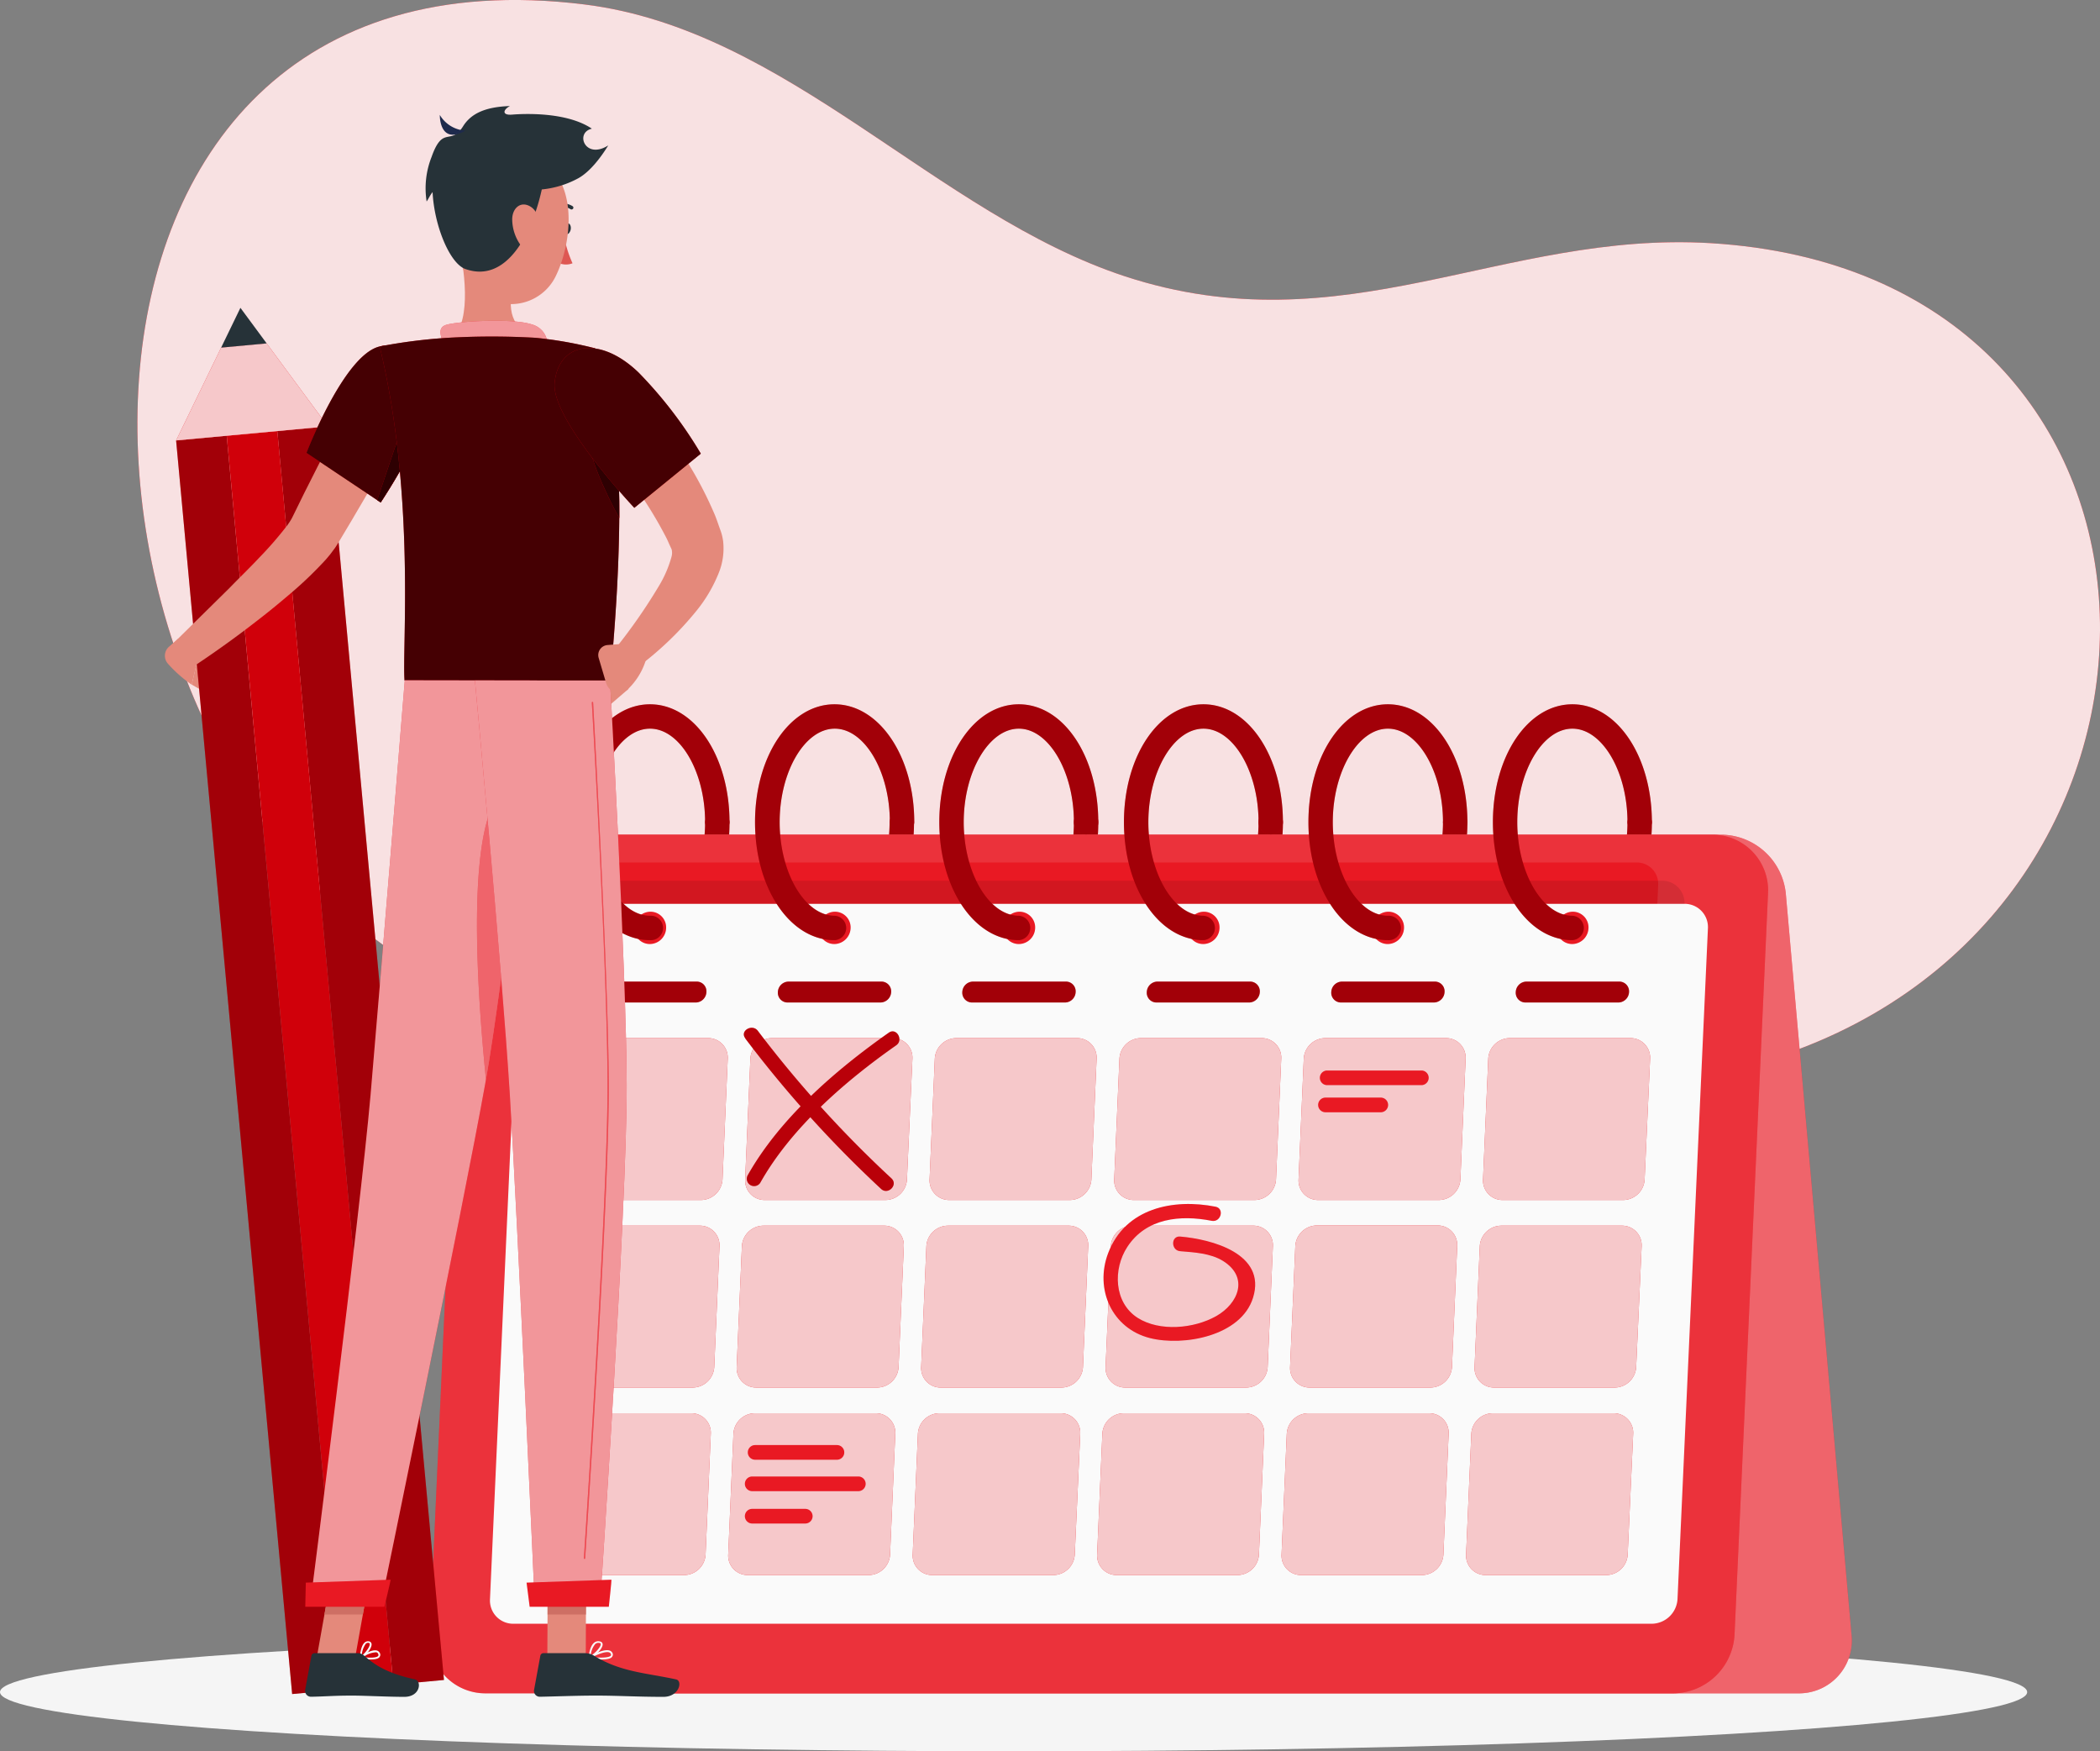 <svg xmlns="http://www.w3.org/2000/svg" viewBox="56.11 92.64 401.71 334.92"><rect x="56.11" y="92.64" width="401.71" height="334.92" fill="#808080" stroke="none"/><g id="freepik--background-simple--inject-61"><path d="M138.09,278.9C61.85,236.44,56.69,79.72,167.9,93.49c38.91,4.82,67.2,40.09,103.42,52,41.85,13.71,72.21-8.74,112-6.35,94.58,5.68,97.84,123.5,17,154.1-43.54,16.49-85.57,13.4-129.3,7.14C233,294.87,174,298.88,138.09,278.9Z" style="fill:#E7000B"/><path d="M138.09,278.9C61.85,236.44,56.69,79.72,167.9,93.49c38.91,4.82,67.2,40.09,103.42,52,41.85,13.71,72.21-8.74,112-6.35,94.58,5.68,97.84,123.5,17,154.1-43.54,16.49-85.57,13.4-129.3,7.14C233,294.87,174,298.88,138.09,278.9Z" style="fill:#fafafa;opacity:0.9"/></g><g id="freepik--Shadow--inject-61"><ellipse cx="250" cy="416.24" rx="193.89" ry="11.32" style="fill:#f5f5f5"/></g><g id="freepik--Calendar--inject-61"><path d="M180.45,272.44a2.34,2.34,0,0,1,0-4.67c5.72,0,10.54-8.19,10.54-17.89a2.34,2.34,0,0,1,4.67,0C195.66,262.53,189,272.44,180.45,272.44Z" style="fill:#E7000B"/><path d="M215.74,272.44a2.34,2.34,0,0,1,0-4.67c5.72,0,10.54-8.19,10.54-17.89a2.34,2.34,0,0,1,4.67,0C231,262.53,224.27,272.44,215.74,272.44Z" style="fill:#E7000B"/><path d="M251,272.44a2.34,2.34,0,0,1,0-4.67c5.71,0,10.54-8.19,10.54-17.89a2.33,2.33,0,0,1,4.66,0C266.23,262.53,259.56,272.44,251,272.44Z" style="fill:#E7000B"/><path d="M286.32,272.44a2.34,2.34,0,1,1,0-4.67c5.71,0,10.54-8.19,10.54-17.89a2.33,2.33,0,0,1,4.66,0C301.52,262.53,294.84,272.44,286.32,272.44Z" style="fill:#E7000B"/><path d="M321.6,272.44a2.34,2.34,0,0,1,0-4.67c5.72,0,10.54-8.19,10.54-17.89a2.34,2.34,0,0,1,4.67,0C336.81,262.53,330.13,272.44,321.6,272.44Z" style="fill:#E7000B"/><path d="M356.89,272.44a2.34,2.34,0,0,1,0-4.67c5.71,0,10.54-8.19,10.54-17.89a2.34,2.34,0,0,1,4.67,0C372.1,262.53,365.42,272.44,356.89,272.44Z" style="fill:#E7000B"/><g style="opacity:0.3"><path d="M180.45,272.44a2.34,2.34,0,0,1,0-4.67c5.72,0,10.54-8.19,10.54-17.89a2.34,2.34,0,0,1,4.67,0C195.66,262.53,189,272.44,180.45,272.44Z"/><path d="M215.74,272.44a2.34,2.34,0,0,1,0-4.67c5.72,0,10.54-8.19,10.54-17.89a2.34,2.34,0,0,1,4.67,0C231,262.53,224.27,272.44,215.74,272.44Z"/><path d="M251,272.44a2.34,2.34,0,0,1,0-4.67c5.71,0,10.54-8.19,10.54-17.89a2.33,2.33,0,0,1,4.66,0C266.23,262.53,259.56,272.44,251,272.44Z"/><path d="M286.32,272.44a2.34,2.34,0,1,1,0-4.67c5.71,0,10.54-8.19,10.54-17.89a2.33,2.33,0,0,1,4.66,0C301.52,262.53,294.84,272.44,286.32,272.44Z"/><path d="M321.6,272.44a2.34,2.34,0,0,1,0-4.67c5.72,0,10.54-8.19,10.54-17.89a2.34,2.34,0,0,1,4.67,0C336.81,262.53,330.13,272.44,321.6,272.44Z"/><path d="M356.89,272.44a2.34,2.34,0,0,1,0-4.67c5.71,0,10.54-8.19,10.54-17.89a2.34,2.34,0,0,1,4.67,0C372.1,262.53,365.42,272.44,356.89,272.44Z"/></g><path d="M158.34,252.27H385.52a12.51,12.51,0,0,1,12.19,11.19l12.58,141.83a10.11,10.11,0,0,1-10.2,11.19H172.9a12.53,12.53,0,0,1-12.19-11.19L148.14,263.46A10.1,10.1,0,0,1,158.34,252.27Z" style="fill:#E7000B"/><path d="M158.34,252.27H385.52a12.51,12.51,0,0,1,12.19,11.19l12.58,141.83a10.11,10.11,0,0,1-10.2,11.19H172.9a12.53,12.53,0,0,1-12.19-11.19L148.14,263.46A10.1,10.1,0,0,1,158.34,252.27Z" style="fill:#fafafa;opacity:0.4"/><path d="M383.63,252.27H156.44a11.86,11.86,0,0,0-11.7,11.19l-6.4,141.83A10.63,10.63,0,0,0,149,416.48H376.21a11.86,11.86,0,0,0,11.7-11.19l6.41-141.83A10.64,10.64,0,0,0,383.63,252.27Z" style="fill:#E7000B"/><path d="M383.63,252.27H156.44a11.86,11.86,0,0,0-11.7,11.19l-6.4,141.83A10.63,10.63,0,0,0,149,416.48H376.21a11.86,11.86,0,0,0,11.7-11.19l6.41-141.83A10.64,10.64,0,0,0,383.63,252.27Z" style="fill:#fafafa;opacity:0.2"/><path d="M160.61,379l5.29-117.13a4.53,4.53,0,0,1,4.48-4.28H369.21a4.07,4.07,0,0,1,4.09,4.28L368,379a4.53,4.53,0,0,1-4.48,4.28H164.7A4.07,4.07,0,0,1,160.61,379Z" style="fill:#E7000B"/><path d="M160.61,379l5.29-117.13a4.53,4.53,0,0,1,4.48-4.28H369.21a4.07,4.07,0,0,1,4.09,4.28L368,379a4.53,4.53,0,0,1-4.48,4.28H164.7A4.07,4.07,0,0,1,160.61,379Z" style="fill:#fafafa;opacity:0.1"/><path d="M155,388.56l5.55-123a4.74,4.74,0,0,1,4.7-4.49H374.05a4.26,4.26,0,0,1,4.29,4.49l-5.56,123a4.75,4.75,0,0,1-4.69,4.5H159.27A4.25,4.25,0,0,1,155,388.56Z" style="opacity:0.1"/><path d="M149.84,398.48l5.79-128.3a5,5,0,0,1,4.9-4.69H378.34a4.45,4.45,0,0,1,4.48,4.69L377,398.48a5,5,0,0,1-4.9,4.69H154.32A4.44,4.44,0,0,1,149.84,398.48Z" style="fill:#fafafa"/><path d="M356.86,273.18h0a3,3,0,0,1-3-3.18h0a3.15,3.15,0,0,1,3.11-3h0a3,3,0,0,1,3,3.18h0A3.15,3.15,0,0,1,356.86,273.18Z" style="fill:#E7000B"/><path d="M321.57,273.18h0a3,3,0,0,1-3-3.18h0a3.15,3.15,0,0,1,3.11-3h0a3,3,0,0,1,3,3.18h0A3.14,3.14,0,0,1,321.57,273.18Z" style="fill:#E7000B"/><path d="M286.28,273.18h0a3,3,0,0,1-3-3.18h0a3.16,3.16,0,0,1,3.11-3h0a3,3,0,0,1,3,3.18h0A3.14,3.14,0,0,1,286.28,273.18Z" style="fill:#E7000B"/><path d="M251,273.18h0a3,3,0,0,1-3-3.18h0a3.17,3.17,0,0,1,3.12-3h0a3,3,0,0,1,3,3.18h0A3.14,3.14,0,0,1,251,273.18Z" style="fill:#E7000B"/><path d="M215.71,273.18h0a3,3,0,0,1-3-3.18h0a3.15,3.15,0,0,1,3.11-3h0a3,3,0,0,1,3,3.18h0A3.15,3.15,0,0,1,215.71,273.18Z" style="fill:#E7000B"/><path d="M180.42,273.18h0a3,3,0,0,1-3-3.18h0a3.15,3.15,0,0,1,3.11-3h0a3,3,0,0,1,3,3.18h0A3.14,3.14,0,0,1,180.42,273.18Z" style="fill:#E7000B"/><g style="opacity:0.1"><path d="M356.86,273.18h0a3,3,0,0,1-3-3.18h0a3.15,3.15,0,0,1,3.11-3h0a3,3,0,0,1,3,3.18h0A3.15,3.15,0,0,1,356.86,273.18Z" style="fill:#fafafa"/><path d="M321.57,273.18h0a3,3,0,0,1-3-3.18h0a3.15,3.15,0,0,1,3.11-3h0a3,3,0,0,1,3,3.18h0A3.14,3.14,0,0,1,321.57,273.18Z" style="fill:#fafafa"/><path d="M286.28,273.18h0a3,3,0,0,1-3-3.18h0a3.16,3.16,0,0,1,3.11-3h0a3,3,0,0,1,3,3.18h0A3.14,3.14,0,0,1,286.28,273.18Z" style="fill:#fafafa"/><path d="M251,273.18h0a3,3,0,0,1-3-3.18h0a3.17,3.17,0,0,1,3.12-3h0a3,3,0,0,1,3,3.18h0A3.14,3.14,0,0,1,251,273.18Z" style="fill:#fafafa"/><path d="M215.71,273.18h0a3,3,0,0,1-3-3.18h0a3.15,3.15,0,0,1,3.11-3h0a3,3,0,0,1,3,3.18h0A3.15,3.15,0,0,1,215.71,273.18Z" style="fill:#fafafa"/><path d="M180.42,273.18h0a3,3,0,0,1-3-3.18h0a3.15,3.15,0,0,1,3.11-3h0a3,3,0,0,1,3,3.18h0A3.14,3.14,0,0,1,180.42,273.18Z" style="fill:#fafafa"/></g><path d="M189.24,284.36H171.49a1.86,1.86,0,0,1-1.87-2h0a2.08,2.08,0,0,1,2-2h17.75a1.86,1.86,0,0,1,1.87,2h0A2.08,2.08,0,0,1,189.24,284.36Z" style="fill:#E7000B"/><path d="M224.53,284.36H206.78a1.86,1.86,0,0,1-1.87-2h0a2.08,2.08,0,0,1,2.05-2H224.7a1.87,1.87,0,0,1,1.88,2h0A2.08,2.08,0,0,1,224.53,284.36Z" style="fill:#E7000B"/><path d="M259.82,284.36H242.07a1.87,1.87,0,0,1-1.88-2h0a2.08,2.08,0,0,1,2.05-2H260a1.86,1.86,0,0,1,1.87,2h0A2.07,2.07,0,0,1,259.82,284.36Z" style="fill:#E7000B"/><path d="M295.1,284.36H277.35a1.86,1.86,0,0,1-1.87-2h0a2.08,2.08,0,0,1,2-2h17.75a1.86,1.86,0,0,1,1.87,2h0A2.08,2.08,0,0,1,295.1,284.36Z" style="fill:#E7000B"/><path d="M330.39,284.36H312.64a1.86,1.86,0,0,1-1.87-2h0a2.08,2.08,0,0,1,2.05-2h17.75a1.86,1.86,0,0,1,1.87,2h0A2.08,2.08,0,0,1,330.39,284.36Z" style="fill:#E7000B"/><path d="M365.68,284.36H347.93a1.86,1.86,0,0,1-1.87-2h0a2.08,2.08,0,0,1,2.05-2h17.74a1.87,1.87,0,0,1,1.88,2h0A2.08,2.08,0,0,1,365.68,284.36Z" style="fill:#E7000B"/><g style="opacity:0.3"><path d="M189.24,284.36H171.49a1.86,1.86,0,0,1-1.87-2h0a2.08,2.08,0,0,1,2-2h17.75a1.86,1.86,0,0,1,1.87,2h0A2.08,2.08,0,0,1,189.24,284.36Z"/><path d="M224.53,284.36H206.78a1.86,1.86,0,0,1-1.87-2h0a2.08,2.08,0,0,1,2.05-2H224.7a1.87,1.87,0,0,1,1.88,2h0A2.08,2.08,0,0,1,224.53,284.36Z"/><path d="M259.82,284.36H242.07a1.87,1.87,0,0,1-1.88-2h0a2.08,2.08,0,0,1,2.05-2H260a1.86,1.86,0,0,1,1.87,2h0A2.07,2.07,0,0,1,259.82,284.36Z"/><path d="M295.1,284.36H277.35a1.86,1.86,0,0,1-1.87-2h0a2.08,2.08,0,0,1,2-2h17.75a1.86,1.86,0,0,1,1.87,2h0A2.08,2.08,0,0,1,295.1,284.36Z"/><path d="M330.39,284.36H312.64a1.86,1.86,0,0,1-1.87-2h0a2.08,2.08,0,0,1,2.05-2h17.75a1.86,1.86,0,0,1,1.87,2h0A2.08,2.08,0,0,1,330.39,284.36Z"/><path d="M365.68,284.36H347.93a1.86,1.86,0,0,1-1.87-2h0a2.08,2.08,0,0,1,2.05-2h17.74a1.87,1.87,0,0,1,1.88,2h0A2.08,2.08,0,0,1,365.68,284.36Z"/></g><path d="M190.22,322.13H167.1a3.73,3.73,0,0,1-3.74-3.92l1-23.12a4.16,4.16,0,0,1,4.1-3.92h23.12a3.73,3.73,0,0,1,3.74,3.92l-1,23.12A4.17,4.17,0,0,1,190.22,322.13Z" style="fill:#E7000B"/><path d="M225.51,322.13H202.39a3.72,3.72,0,0,1-3.74-3.92l1-23.12a4.16,4.16,0,0,1,4.1-3.92H226.9a3.74,3.74,0,0,1,3.75,3.92l-1.05,23.12A4.15,4.15,0,0,1,225.51,322.13Z" style="fill:#E7000B"/><path d="M260.79,322.13H237.68a3.74,3.74,0,0,1-3.75-3.92l1-23.12a4.16,4.16,0,0,1,4.1-3.92h23.11a3.72,3.72,0,0,1,3.74,3.92l-1,23.12A4.16,4.16,0,0,1,260.79,322.13Z" style="fill:#E7000B"/><path d="M296.08,322.13H273a3.73,3.73,0,0,1-3.75-3.92l1-23.12a4.15,4.15,0,0,1,4.09-3.92h23.12a3.73,3.73,0,0,1,3.74,3.92l-1,23.12A4.16,4.16,0,0,1,296.08,322.13Z" style="fill:#E7000B"/><path d="M331.37,322.13H308.25a3.73,3.73,0,0,1-3.74-3.92l1-23.12a4.16,4.16,0,0,1,4.1-3.92h23.11a3.73,3.73,0,0,1,3.75,3.92l-1,23.12A4.17,4.17,0,0,1,331.37,322.13Z" style="fill:#E7000B"/><path d="M366.65,322.13H343.54a3.72,3.72,0,0,1-3.74-3.92l1-23.12a4.16,4.16,0,0,1,4.1-3.92h23.11a3.74,3.74,0,0,1,3.75,3.92l-1.05,23.12A4.15,4.15,0,0,1,366.65,322.13Z" style="fill:#E7000B"/><g style="opacity:0.8"><path d="M190.22,322.13H167.1a3.73,3.73,0,0,1-3.74-3.92l1-23.12a4.16,4.16,0,0,1,4.1-3.92h23.12a3.73,3.73,0,0,1,3.74,3.92l-1,23.12A4.17,4.17,0,0,1,190.22,322.13Z" style="fill:#fafafa"/><path d="M225.51,322.13H202.39a3.72,3.72,0,0,1-3.74-3.92l1-23.12a4.16,4.16,0,0,1,4.1-3.92H226.9a3.74,3.74,0,0,1,3.75,3.92l-1.05,23.12A4.15,4.15,0,0,1,225.51,322.13Z" style="fill:#fafafa"/><path d="M260.79,322.13H237.68a3.74,3.74,0,0,1-3.75-3.92l1-23.12a4.16,4.16,0,0,1,4.1-3.92h23.11a3.72,3.72,0,0,1,3.74,3.92l-1,23.12A4.16,4.16,0,0,1,260.79,322.13Z" style="fill:#fafafa"/><path d="M296.08,322.13H273a3.73,3.73,0,0,1-3.75-3.92l1-23.12a4.15,4.15,0,0,1,4.09-3.92h23.12a3.73,3.73,0,0,1,3.74,3.92l-1,23.12A4.16,4.16,0,0,1,296.08,322.13Z" style="fill:#fafafa"/><path d="M331.37,322.13H308.25a3.73,3.73,0,0,1-3.74-3.92l1-23.12a4.16,4.16,0,0,1,4.1-3.92h23.11a3.73,3.73,0,0,1,3.75,3.92l-1,23.12A4.17,4.17,0,0,1,331.37,322.13Z" style="fill:#fafafa"/><path d="M366.65,322.13H343.54a3.72,3.72,0,0,1-3.74-3.92l1-23.12a4.16,4.16,0,0,1,4.1-3.92h23.11a3.74,3.74,0,0,1,3.75,3.92l-1.05,23.12A4.15,4.15,0,0,1,366.65,322.13Z" style="fill:#fafafa"/></g><path d="M188.6,358H165.48a3.73,3.73,0,0,1-3.74-3.92l1-23.12a4.17,4.17,0,0,1,4.1-3.92H190a3.73,3.73,0,0,1,3.74,3.92l-1,23.12A4.17,4.17,0,0,1,188.6,358Z" style="fill:#E7000B"/><path d="M223.89,358H200.77a3.73,3.73,0,0,1-3.74-3.92l1-23.12a4.16,4.16,0,0,1,4.1-3.92h23.11A3.74,3.74,0,0,1,229,331L228,354.08A4.15,4.15,0,0,1,223.89,358Z" style="fill:#E7000B"/><path d="M259.17,358H236.06a3.72,3.72,0,0,1-3.74-3.92l1-23.12a4.16,4.16,0,0,1,4.1-3.92h23.11a3.72,3.72,0,0,1,3.74,3.92l-1,23.12A4.16,4.16,0,0,1,259.17,358Z" style="fill:#E7000B"/><path d="M294.46,358H271.35a3.74,3.74,0,0,1-3.75-3.92l1-23.12a4.15,4.15,0,0,1,4.09-3.92h23.12A3.73,3.73,0,0,1,299.6,331l-1,23.12A4.16,4.16,0,0,1,294.46,358Z" style="fill:#E7000B"/><path d="M329.75,358H306.63a3.73,3.73,0,0,1-3.74-3.92l1-23.12A4.17,4.17,0,0,1,308,327h23.12a3.73,3.73,0,0,1,3.74,3.92l-1,23.12A4.17,4.17,0,0,1,329.75,358Z" style="fill:#E7000B"/><path d="M365,358H341.92a3.72,3.72,0,0,1-3.74-3.92l1-23.12a4.16,4.16,0,0,1,4.1-3.92h23.11a3.74,3.74,0,0,1,3.75,3.92l-1.05,23.12A4.15,4.15,0,0,1,365,358Z" style="fill:#E7000B"/><g style="opacity:0.8"><path d="M188.6,358H165.48a3.73,3.73,0,0,1-3.74-3.92l1-23.12a4.17,4.17,0,0,1,4.1-3.92H190a3.73,3.73,0,0,1,3.74,3.92l-1,23.12A4.17,4.17,0,0,1,188.6,358Z" style="fill:#fafafa"/><path d="M223.89,358H200.77a3.73,3.73,0,0,1-3.74-3.92l1-23.12a4.16,4.16,0,0,1,4.1-3.92h23.11A3.74,3.74,0,0,1,229,331L228,354.08A4.15,4.15,0,0,1,223.89,358Z" style="fill:#fafafa"/><path d="M259.17,358H236.06a3.72,3.72,0,0,1-3.74-3.92l1-23.12a4.16,4.16,0,0,1,4.1-3.92h23.11a3.72,3.72,0,0,1,3.74,3.92l-1,23.12A4.16,4.16,0,0,1,259.17,358Z" style="fill:#fafafa"/><path d="M294.46,358H271.35a3.74,3.74,0,0,1-3.75-3.92l1-23.12a4.15,4.15,0,0,1,4.09-3.92h23.12A3.73,3.73,0,0,1,299.6,331l-1,23.12A4.16,4.16,0,0,1,294.46,358Z" style="fill:#fafafa"/><path d="M329.75,358H306.63a3.73,3.73,0,0,1-3.74-3.92l1-23.12A4.17,4.17,0,0,1,308,327h23.12a3.73,3.73,0,0,1,3.74,3.92l-1,23.12A4.17,4.17,0,0,1,329.75,358Z" style="fill:#fafafa"/><path d="M365,358H341.92a3.72,3.72,0,0,1-3.74-3.92l1-23.12a4.16,4.16,0,0,1,4.1-3.92h23.11a3.74,3.74,0,0,1,3.75,3.92l-1.05,23.12A4.15,4.15,0,0,1,365,358Z" style="fill:#fafafa"/></g><path d="M187,393.86H163.86a3.72,3.72,0,0,1-3.74-3.92l1-23.11a4.16,4.16,0,0,1,4.1-3.92h23.12a3.72,3.72,0,0,1,3.74,3.92l-1,23.11A4.15,4.15,0,0,1,187,393.86Z" style="fill:#E7000B"/><path d="M222.27,393.86H199.15a3.72,3.72,0,0,1-3.74-3.92l1-23.11a4.15,4.15,0,0,1,4.1-3.92h23.11a3.72,3.72,0,0,1,3.75,3.92l-1,23.11A4.14,4.14,0,0,1,222.27,393.86Z" style="fill:#E7000B"/><path d="M257.55,393.86H234.44a3.72,3.72,0,0,1-3.74-3.92l1-23.11a4.15,4.15,0,0,1,4.1-3.92H259a3.73,3.73,0,0,1,3.75,3.92l-1.05,23.11A4.15,4.15,0,0,1,257.55,393.86Z" style="fill:#E7000B"/><path d="M292.84,393.86H269.73a3.73,3.73,0,0,1-3.75-3.92l1-23.11a4.14,4.14,0,0,1,4.09-3.92h23.12a3.72,3.72,0,0,1,3.74,3.92l-1,23.11A4.15,4.15,0,0,1,292.84,393.86Z" style="fill:#E7000B"/><path d="M328.13,393.86H305a3.72,3.72,0,0,1-3.74-3.92l1-23.11a4.16,4.16,0,0,1,4.1-3.92h23.12a3.72,3.72,0,0,1,3.74,3.92l-1,23.11A4.16,4.16,0,0,1,328.13,393.86Z" style="fill:#E7000B"/><path d="M363.42,393.86H340.3a3.72,3.72,0,0,1-3.74-3.92l1-23.11a4.15,4.15,0,0,1,4.1-3.92h23.11a3.73,3.73,0,0,1,3.75,3.92l-1.05,23.11A4.14,4.14,0,0,1,363.42,393.86Z" style="fill:#E7000B"/><g style="opacity:0.8"><path d="M187,393.86H163.86a3.72,3.72,0,0,1-3.74-3.92l1-23.11a4.16,4.16,0,0,1,4.1-3.92h23.12a3.72,3.72,0,0,1,3.74,3.92l-1,23.11A4.15,4.15,0,0,1,187,393.86Z" style="fill:#fafafa"/><path d="M222.27,393.86H199.15a3.72,3.72,0,0,1-3.74-3.92l1-23.11a4.15,4.15,0,0,1,4.1-3.92h23.11a3.72,3.72,0,0,1,3.75,3.92l-1,23.11A4.14,4.14,0,0,1,222.27,393.86Z" style="fill:#fafafa"/><path d="M257.55,393.86H234.44a3.72,3.72,0,0,1-3.74-3.92l1-23.11a4.15,4.15,0,0,1,4.1-3.92H259a3.73,3.73,0,0,1,3.75,3.92l-1.05,23.11A4.15,4.15,0,0,1,257.55,393.86Z" style="fill:#fafafa"/><path d="M292.84,393.86H269.73a3.73,3.73,0,0,1-3.75-3.92l1-23.11a4.14,4.14,0,0,1,4.09-3.92h23.12a3.72,3.72,0,0,1,3.74,3.92l-1,23.11A4.15,4.15,0,0,1,292.84,393.86Z" style="fill:#fafafa"/><path d="M328.13,393.86H305a3.72,3.72,0,0,1-3.74-3.92l1-23.11a4.16,4.16,0,0,1,4.1-3.92h23.12a3.72,3.72,0,0,1,3.74,3.92l-1,23.11A4.16,4.16,0,0,1,328.13,393.86Z" style="fill:#fafafa"/><path d="M363.42,393.86H340.3a3.72,3.72,0,0,1-3.74-3.92l1-23.11a4.15,4.15,0,0,1,4.1-3.92h23.11a3.73,3.73,0,0,1,3.75,3.92l-1.05,23.11A4.14,4.14,0,0,1,363.42,393.86Z" style="fill:#fafafa"/></g><path d="M180.45,272.44c-8.52,0-15.2-9.91-15.2-22.56s6.68-22.55,15.2-22.55,15.21,9.91,15.21,22.55a2.34,2.34,0,0,1-4.67,0c0-9.69-4.82-17.89-10.54-17.89s-10.54,8.2-10.54,17.89,4.83,17.89,10.54,17.89a2.34,2.34,0,1,1,0,4.67Z" style="fill:#E7000B"/><path d="M215.74,272.44c-8.52,0-15.2-9.91-15.2-22.56s6.68-22.55,15.2-22.55S231,237.24,231,249.88a2.34,2.34,0,0,1-4.67,0c0-9.69-4.82-17.89-10.54-17.89s-10.54,8.2-10.54,17.89,4.83,17.89,10.54,17.89a2.34,2.34,0,0,1,0,4.67Z" style="fill:#E7000B"/><path d="M251,272.44c-8.53,0-15.21-9.91-15.21-22.56s6.68-22.55,15.21-22.55,15.2,9.91,15.2,22.55a2.33,2.33,0,0,1-4.66,0c0-9.69-4.83-17.89-10.54-17.89s-10.54,8.2-10.54,17.89,4.83,17.89,10.54,17.89a2.34,2.34,0,0,1,0,4.67Z" style="fill:#E7000B"/><path d="M286.32,272.44c-8.53,0-15.21-9.91-15.21-22.56s6.68-22.55,15.21-22.55,15.2,9.91,15.2,22.55a2.33,2.33,0,0,1-4.66,0c0-9.69-4.83-17.89-10.54-17.89s-10.54,8.2-10.54,17.89,4.82,17.89,10.54,17.89a2.34,2.34,0,0,1,0,4.67Z" style="fill:#E7000B"/><path d="M321.6,272.44c-8.52,0-15.2-9.91-15.2-22.56s6.68-22.55,15.2-22.55,15.21,9.91,15.21,22.55a2.34,2.34,0,0,1-4.67,0c0-9.69-4.82-17.89-10.54-17.89s-10.54,8.2-10.54,17.89,4.83,17.89,10.54,17.89a2.34,2.34,0,1,1,0,4.67Z" style="fill:#E7000B"/><path d="M356.89,272.44c-8.52,0-15.2-9.91-15.2-22.56s6.68-22.55,15.2-22.55,15.21,9.91,15.21,22.55a2.34,2.34,0,0,1-4.67,0c0-9.69-4.83-17.89-10.54-17.89s-10.54,8.2-10.54,17.89,4.83,17.89,10.54,17.89a2.34,2.34,0,0,1,0,4.67Z" style="fill:#E7000B"/><g style="opacity:0.3"><path d="M180.45,272.44c-8.52,0-15.2-9.91-15.2-22.56s6.68-22.55,15.2-22.55,15.21,9.91,15.21,22.55a2.34,2.34,0,0,1-4.67,0c0-9.69-4.82-17.89-10.54-17.89s-10.54,8.2-10.54,17.89,4.83,17.89,10.54,17.89a2.34,2.34,0,1,1,0,4.67Z"/><path d="M215.74,272.44c-8.52,0-15.2-9.91-15.2-22.56s6.68-22.55,15.2-22.55S231,237.24,231,249.88a2.34,2.34,0,0,1-4.67,0c0-9.69-4.82-17.89-10.54-17.89s-10.54,8.2-10.54,17.89,4.83,17.89,10.54,17.89a2.34,2.34,0,0,1,0,4.67Z"/><path d="M251,272.44c-8.53,0-15.21-9.91-15.21-22.56s6.68-22.55,15.21-22.55,15.2,9.91,15.2,22.55a2.33,2.33,0,0,1-4.66,0c0-9.69-4.83-17.89-10.54-17.89s-10.54,8.2-10.54,17.89,4.83,17.89,10.54,17.89a2.34,2.34,0,0,1,0,4.67Z"/><path d="M286.32,272.44c-8.53,0-15.21-9.91-15.21-22.56s6.68-22.55,15.21-22.55,15.2,9.91,15.2,22.55a2.33,2.33,0,0,1-4.66,0c0-9.69-4.83-17.89-10.54-17.89s-10.54,8.2-10.54,17.89,4.82,17.89,10.54,17.89a2.34,2.34,0,0,1,0,4.67Z"/><path d="M321.6,272.44c-8.52,0-15.2-9.91-15.2-22.56s6.68-22.55,15.2-22.55,15.21,9.91,15.21,22.55a2.34,2.34,0,0,1-4.67,0c0-9.69-4.82-17.89-10.54-17.89s-10.54,8.2-10.54,17.89,4.83,17.89,10.54,17.89a2.34,2.34,0,1,1,0,4.67Z"/><path d="M356.89,272.44c-8.52,0-15.2-9.91-15.2-22.56s6.68-22.55,15.2-22.55,15.21,9.91,15.21,22.55a2.34,2.34,0,0,1-4.67,0c0-9.69-4.83-17.89-10.54-17.89s-10.54,8.2-10.54,17.89,4.83,17.89,10.54,17.89a2.34,2.34,0,0,1,0,4.67Z"/></g><path d="M288.68,323.42c-8.16-1.62-17.32.27-20.59,8.87-2.63,6.92.74,14.42,8,16.25,6.4,1.61,17.44-.36,19.72-7.74,2.61-8.44-8-11.18-13.95-11.68-1.79-.15-1.78,2.65,0,2.8,2.71.23,5.81.38,8.21,1.87,5,3.13,2.94,8.15-1.32,10.55s-10.79,3-15,.34c-4.6-2.93-4.75-9.37-2-13.57,3.61-5.55,10.2-6.17,16.14-5,1.76.35,2.51-2.35.74-2.7Z" style="fill:#E7000B"/><path d="M288.68,323.42c-8.16-1.62-17.32.27-20.59,8.87-2.63,6.92.74,14.42,8,16.25,6.4,1.61,17.44-.36,19.72-7.74,2.61-8.44-8-11.18-13.95-11.68-1.79-.15-1.78,2.65,0,2.8,2.71.23,5.81.38,8.21,1.87,5,3.13,2.94,8.15-1.32,10.55s-10.79,3-15,.34c-4.6-2.93-4.75-9.37-2-13.57,3.61-5.55,10.2-6.17,16.14-5,1.76.35,2.51-2.35.74-2.7Z" style="fill:#fafafa;opacity:0.1"/><path d="M198.65,291.21a220.55,220.55,0,0,0,26,28.8c1.32,1.23,3.31-.75,2-2a217.28,217.28,0,0,1-25.57-28.23c-1.07-1.42-3.5,0-2.41,1.41Z" style="fill:#E7000B"/><path d="M201.54,318.84c5.9-10.49,16.23-19.44,26-26.29,1.46-1,.07-3.46-1.41-2.42-10.16,7.14-20.84,16.36-27,27.29a1.4,1.4,0,0,0,2.41,1.42Z" style="fill:#E7000B"/><g style="opacity:0.2"><path d="M198.65,291.21a220.55,220.55,0,0,0,26,28.8c1.32,1.23,3.31-.75,2-2a217.28,217.28,0,0,1-25.57-28.23c-1.07-1.42-3.5,0-2.41,1.41Z"/><path d="M201.54,318.84c5.9-10.49,16.23-19.44,26-26.29,1.46-1,.07-3.46-1.41-2.42-10.16,7.14-20.84,16.36-27,27.29a1.4,1.4,0,0,0,2.41,1.42Z"/></g><path d="M309.87,300.16h18.25a1.4,1.4,0,0,0,0-2.79H309.87a1.4,1.4,0,0,0,0,2.79Z" style="fill:#E7000B"/><path d="M309.66,305.35h10.58a1.4,1.4,0,0,0,0-2.8H309.66a1.4,1.4,0,0,0,0,2.8Z" style="fill:#E7000B"/><g style="opacity:0.1"><path d="M309.87,300.16h18.25a1.4,1.4,0,0,0,0-2.79H309.87a1.4,1.4,0,0,0,0,2.79Z" style="fill:#fafafa"/><path d="M309.66,305.35h10.58a1.4,1.4,0,0,0,0-2.8H309.66a1.4,1.4,0,0,0,0,2.8Z" style="fill:#fafafa"/></g><path d="M200.56,371.8h15.65a1.4,1.4,0,0,0,0-2.8H200.56a1.4,1.4,0,0,0,0,2.8Z" style="fill:#E7000B"/><path d="M200,377.81H220.3a1.4,1.4,0,0,0,0-2.8H200a1.4,1.4,0,0,0,0,2.8Z" style="fill:#E7000B"/><path d="M200,384h10.15a1.4,1.4,0,0,0,0-2.8H200a1.4,1.4,0,0,0,0,2.8Z" style="fill:#E7000B"/><g style="opacity:0.1"><path d="M200.56,371.8h15.65a1.4,1.4,0,0,0,0-2.8H200.56a1.4,1.4,0,0,0,0,2.8Z" style="fill:#fafafa"/><path d="M200,377.81H220.3a1.4,1.4,0,0,0,0-2.8H200a1.4,1.4,0,0,0,0,2.8Z" style="fill:#fafafa"/><path d="M200,384h10.15a1.4,1.4,0,0,0,0-2.8H200a1.4,1.4,0,0,0,0,2.8Z" style="fill:#fafafa"/></g></g><g id="freepik--Character--inject-61"><path d="M90.19,214.79l4.73-.21-2.14,9a24.77,24.77,0,0,1-4.58-4.05,2.29,2.29,0,0,1,.24-3.21Z" style="fill:#e4897b"/><polygon points="100.41 219.43 98.29 226.75 92.78 223.56 94.92 214.58 100.41 219.43" style="fill:#e4897b"/><rect x="100.88" y="175.91" width="9.72" height="240.77" transform="translate(-26.87 11.01) rotate(-5.29)" style="fill:#E7000B"/><rect x="100.88" y="175.91" width="9.72" height="240.77" transform="translate(-26.87 11.01) rotate(-5.29)" style="opacity:0.3"/><rect x="120.24" y="174.11" width="9.72" height="240.77" transform="translate(-26.62 12.79) rotate(-5.29)" style="fill:#E7000B"/><rect x="120.24" y="174.11" width="9.72" height="240.77" transform="translate(-26.62 12.79) rotate(-5.29)" style="opacity:0.3"/><rect x="110.56" y="175.01" width="9.72" height="240.77" transform="translate(-26.74 11.9) rotate(-5.29)" style="fill:#E7000B"/><rect x="110.56" y="175.01" width="9.72" height="240.77" transform="translate(-26.74 11.9) rotate(-5.29)" style="opacity:0.1"/><polygon points="107.12 158.31 98.41 159.12 89.8 176.87 118.84 174.18 107.12 158.31" style="fill:#E7000B"/><g style="opacity:0.8"><polygon points="107.12 158.31 98.41 159.12 89.8 176.87 118.84 174.18 107.12 158.31" style="fill:#fafafa"/></g><polygon points="102.1 151.51 98.41 159.12 107.12 158.31 102.1 151.51" style="fill:#263238"/><path d="M175.28,165.06c1,1,1.83,1.95,2.69,3s1.68,2,2.5,3c1.65,2,3.19,4.11,4.69,6.26a74,74,0,0,1,7.78,14c.25.64.48,1.31.72,2l.36,1a9.91,9.91,0,0,1,.42,1.84,12.5,12.5,0,0,1-.77,5.87,27.8,27.8,0,0,1-4.48,7.6,62.34,62.34,0,0,1-11.44,10.85l-3.77-4a105.36,105.36,0,0,0,8.12-11.69,22,22,0,0,0,2.44-5.59,2.78,2.78,0,0,0,.05-1.49s0,0,0,0l-.34-.74c-.23-.49-.43-1-.68-1.48a78.26,78.26,0,0,0-7.4-11.69c-1.4-1.91-2.88-3.77-4.38-5.63-.75-.92-1.51-1.84-2.29-2.74l-2.28-2.63Z" style="fill:#e4897b"/><polygon points="167.93 219.53 172.19 227.96 176.36 224.37 172.94 218.38 167.93 219.53" style="fill:#e4897b"/><path d="M135.84,170q-3.89,7.41-8.08,14.65c-1.37,2.43-2.81,4.82-4.21,7.23l-2.15,3.6-.54.9c-.27.43-.57.94-.84,1.28s-.54.75-.8,1.06-.54.66-.8.95a74.52,74.52,0,0,1-6.44,6.22c-2.19,1.87-4.38,3.69-6.64,5.42-4.47,3.49-9.06,6.74-13.82,9.84l-3.43-4.32,11.85-11.67c1.94-2,3.9-3.88,5.75-5.86a70.18,70.18,0,0,0,5.13-5.88q.29-.36.51-.69c.17-.24.29-.44.41-.64a4.7,4.7,0,0,0,.28-.5l.46-.93,1.85-3.77c1.27-2.49,2.51-5,3.8-7.47q3.83-7.47,8-14.77Z" style="fill:#e4897b"/><path d="M163.91,136.22c-.13.58.08,1.13.45,1.23s.78-.3.91-.88-.09-1.13-.46-1.23S164,135.64,163.91,136.22Z" style="fill:#263238"/><path d="M163.93,137.34a22.24,22.24,0,0,0,1.7,5.65,3.39,3.39,0,0,1-2.86-.17Z" style="fill:#de5753"/><path d="M165.44,132.7a.36.36,0,0,1-.2-.06,2.67,2.67,0,0,0-2.48-.16.36.36,0,0,1-.46-.19.36.36,0,0,1,.19-.46,3.41,3.41,0,0,1,3.15.24.34.34,0,0,1,.09.48A.35.35,0,0,1,165.44,132.7Z" style="fill:#263238"/><path d="M143.68,138.43c1.26,5.38,2.69,15.22-.93,18.81,0,0,1.68,5.45,11.67,5.45,11,0,5-5.45,5-5.45-6.05-1.43-6.07-5.88-5.19-10.05Z" style="fill:#e4897b"/><path d="M141.39,159.11c-.86-1.72-1.8-3.7,0-4.32,1.94-.68,12.71-1.37,16.48-.1a4,4,0,0,1,2.86,4.78Z" style="fill:#E7000B"/><path d="M141.39,159.11c-.86-1.72-1.8-3.7,0-4.32,1.94-.68,12.71-1.37,16.48-.1a4,4,0,0,1,2.86,4.78Z" style="fill:#fafafa;opacity:0.6"/><path d="M127,410a9.34,9.34,0,0,1-1.92-.21.16.16,0,0,1-.13-.13.18.18,0,0,1,.07-.18c.08-.06,2-1.44,3.12-1.2a.83.83,0,0,1,.58.41.69.69,0,0,1,0,.83C128.48,409.91,127.75,410,127,410Zm-1.43-.46c1.1.18,2.6.18,2.9-.23,0,0,.12-.16-.05-.45a.49.49,0,0,0-.35-.24A4.59,4.59,0,0,0,125.57,409.56Z" style="fill:#fafafa"/><path d="M125.12,409.82l-.09,0a.16.16,0,0,1-.08-.15c0-.09.09-2.21.92-2.91a.93.93,0,0,1,.74-.23.58.58,0,0,1,.57.47c.16.82-1.24,2.42-2,2.83Zm1.37-3a.6.6,0,0,0-.39.15,4.06,4.06,0,0,0-.78,2.31c.72-.57,1.61-1.78,1.52-2.26,0-.05,0-.17-.27-.2Z" style="fill:#fafafa"/><path d="M171.12,410a12.3,12.3,0,0,1-2.26-.21.17.17,0,0,1-.14-.14.18.18,0,0,1,.08-.18c.37-.21,3.63-2.08,4.42-.79a.67.67,0,0,1,0,.77C173,409.89,172.06,410,171.12,410Zm-1.71-.47c1.38.2,3.24.17,3.56-.28,0,0,.1-.14-.05-.39C172.48,408.15,170.5,409,169.41,409.55Z" style="fill:#fafafa"/><path d="M168.89,409.82a.19.19,0,0,1-.1,0,.17.17,0,0,1-.07-.16c0-.08.12-2.06,1-2.83a1.2,1.2,0,0,1,1-.3c.49.05.63.3.66.5.14.85-1.53,2.4-2.41,2.8Zm1.68-3a.87.87,0,0,0-.6.23,3.88,3.88,0,0,0-.87,2.27c.88-.54,2-1.77,1.93-2.28,0-.05,0-.18-.36-.22Z" style="fill:#fafafa"/><polygon points="160.81 409.64 168.16 409.64 168.23 392.63 160.89 392.63 160.81 409.64" style="fill:#e4897b"/><polygon points="116.7 409.64 124.05 409.64 127.09 392.63 119.74 392.63 116.7 409.64" style="fill:#e4897b"/><path d="M124.54,408.79h-8.25a.61.61,0,0,0-.61.51l-1.2,6.53a1.13,1.13,0,0,0,1.13,1.3c2.88-.05,4.27-.22,7.9-.22,2.23,0,6.84.24,9.93.24s3.36-3,2.09-3.33c-5.71-1.24-7.91-2.95-9.78-4.57A1.83,1.83,0,0,0,124.54,408.79Z" style="fill:#263238"/><path d="M168.08,408.79h-8a.61.61,0,0,0-.61.51l-1.2,6.53a1.11,1.11,0,0,0,1.11,1.3c2.89-.05,7.06-.22,10.7-.22,4.26,0,7.94.24,12.93.24,3,0,3.73-3,2.46-3.33-5.8-1.26-10.5-1.39-15.58-4.45A3.46,3.46,0,0,0,168.08,408.79Z" style="fill:#263238"/><path d="M128.74,158.9c-6.83,1.58-14,20.35-14,20.35l14.19,9.48a110.51,110.51,0,0,0,8.54-15.53C141.22,164.61,135.71,157.29,128.74,158.9Z" style="fill:#E7000B"/><path d="M128.74,158.9c-6.83,1.58-14,20.35-14,20.35l14.19,9.48a110.51,110.51,0,0,0,8.54-15.53C141.22,164.61,135.71,157.29,128.74,158.9Z" style="opacity:0.7"/><path d="M134.13,170.87l-5.87,17.41.67.45s2.68-4,5.53-9.33Z" style="fill:#E7000B"/><path d="M134.13,170.87l-5.87,17.41.67.45s2.68-4,5.53-9.33Z" style="opacity:0.8"/><path d="M174.57,191.72c-.06,8.2-.55,18.4-1.77,31.06H133.5c-.51-6,2.15-35.46-4.76-63.88a101.07,101.07,0,0,1,13.09-1.66,145.28,145.28,0,0,1,16.7,0,74.84,74.84,0,0,1,11.37,2s3.36,3.64,4.38,20.71C174.48,183.36,174.59,187.24,174.57,191.72Z" style="fill:#E7000B"/><path d="M174.57,191.72c-.06,8.2-.55,18.4-1.77,31.06H133.5c-.51-6,2.15-35.46-4.76-63.88a101.07,101.07,0,0,1,13.09-1.66,145.28,145.28,0,0,1,16.7,0,74.84,74.84,0,0,1,11.37,2s3.36,3.64,4.38,20.71C174.48,183.36,174.59,187.24,174.57,191.72Z" style="opacity:0.7"/><path d="M174.57,191.72c-2.38-4.34-6.7-13.05-6.09-18l5.8,6.28C174.48,183.36,174.59,187.24,174.57,191.72Z" style="fill:#E7000B"/><path d="M174.57,191.72c-2.38-4.34-6.7-13.05-6.09-18l5.8,6.28C174.48,183.36,174.59,187.24,174.57,191.72Z" style="opacity:0.8"/><path d="M162.2,165.92c-.62,7,15.25,23.84,15.25,23.84l12.72-10.36a82,82,0,0,0-11.89-15.5C170.84,156.71,162.9,158.08,162.2,165.92Z" style="fill:#E7000B"/><path d="M162.2,165.92c-.62,7,15.25,23.84,15.25,23.84l12.72-10.36a82,82,0,0,0-11.89-15.5C170.84,156.71,162.9,158.08,162.2,165.92Z" style="opacity:0.7"/><polygon points="168.23 392.64 168.19 401.4 160.85 401.4 160.88 392.64 168.23 392.64" style="fill:#ce6f64"/><polygon points="119.74 392.64 127.09 392.64 125.52 401.4 118.17 401.4 119.74 392.64" style="fill:#ce6f64"/><path d="M145,130.15c-1.07,7.24-2.06,11.4.72,16a9.49,9.49,0,0,0,16.79-.89c2.87-6,4.15-16.84-2.16-21.42A9.58,9.58,0,0,0,145,130.15Z" style="fill:#e4897b"/><path d="M166.75,126.72a18.26,18.26,0,0,1-7,2.15c-1.83,8.37-6.7,18-14.58,15.23-3-1-6-8.27-6.31-14.72-.52.63-.87,1.45-1.14,1.79a16.28,16.28,0,0,1,.94-8.5c2.18-6.18,3.63-2.08,6-5.83,1.53-2.48,4.25-3.76,9-3.92-1.33.69-1.58,1.8.39,1.64s10.38-.62,15.28,2.69c-3.31.75-1.29,6,3.13,3.2C170.85,123.06,168.85,125.54,166.75,126.72Z" style="fill:#263238"/><path d="M154.09,134.63a8.62,8.62,0,0,0,1.76,5.09c1.49,1.92,3.2,1,3.61-1.16.36-1.92,0-5.24-1.86-6.4S154.08,132.43,154.09,134.63Z" style="fill:#e4897b"/><path d="M145.13,117.62a6.13,6.13,0,0,1-4.89-3S140.11,120.48,145.13,117.62Z" style="fill:#1e2a4c"/><path d="M158.85,222.78s-6.16,56.14-9.93,77.17c-4.12,23-20,99.76-20,99.76H115.42S125,324.84,127,302c2.15-24.75,6.54-79.26,6.54-79.26Z" style="fill:#E7000B"/><path d="M158.85,222.78s-6.16,56.14-9.93,77.17c-4.12,23-20,99.76-20,99.76H115.42S125,324.84,127,302c2.15-24.75,6.54-79.26,6.54-79.26Z" style="fill:#fafafa;opacity:0.6"/><path d="M130.83,394.75c.06,0-1.19,5.17-1.19,5.17H114.51l.1-4.61Z" style="fill:#E7000B"/><path d="M130.83,394.75c.06,0-1.19,5.17-1.19,5.17H114.51l.1-4.61Z" style="fill:#fafafa;opacity:0.1"/><path d="M154.36,242.78c-9.57,1.89-7.16,37.84-5.29,56.33,2.28-13.07,5.38-38.22,7.47-56.07A3.34,3.34,0,0,0,154.36,242.78Z" style="fill:#E7000B"/><path d="M154.36,242.78c-9.57,1.89-7.16,37.84-5.29,56.33,2.28-13.07,5.38-38.22,7.47-56.07A3.34,3.34,0,0,0,154.36,242.78Z" style="fill:#fafafa;opacity:0.4"/><path d="M172.79,222.78s3.14,54.92,3.2,77.33c.07,23.3-5.12,99.6-5.12,99.6H158.42s-3.35-74.94-4.79-97.82c-1.56-24.95-6.67-79.11-6.67-79.11Z" style="fill:#E7000B"/><path d="M172.79,222.78s3.14,54.92,3.2,77.33c.07,23.3-5.12,99.6-5.12,99.6H158.42s-3.35-74.94-4.79-97.82c-1.56-24.95-6.67-79.11-6.67-79.11Z" style="fill:#fafafa;opacity:0.6"/><path d="M175.8,215.72l-3.49.28a1.92,1.92,0,0,0-1.68,2.46l1.44,4.85a2.56,2.56,0,0,0,4,1.28,13.09,13.09,0,0,0,3.73-6.21Z" style="fill:#e4897b"/><path d="M167.92,390.77h0a.14.14,0,0,1-.12-.14c1.38-21.11,4.58-72.2,4.52-90.52,0-18.75-2.28-60.69-3-73.1a.12.12,0,0,1,.12-.13.13.13,0,0,1,.13.12c.68,12.41,2.91,54.35,3,73.11.06,18.33-3.14,69.42-4.52,90.54A.12.12,0,0,1,167.92,390.77Z" style="fill:#E7000B"/><path d="M167.92,390.77h0a.14.14,0,0,1-.12-.14c1.38-21.11,4.58-72.2,4.52-90.52,0-18.75-2.28-60.69-3-73.1a.12.12,0,0,1,.12-.13.13.13,0,0,1,.13.12c.68,12.41,2.91,54.35,3,73.11.06,18.33-3.14,69.42-4.52,90.54A.12.12,0,0,1,167.92,390.77Z" style="fill:#fafafa;opacity:0.3"/><path d="M173.07,394.75c.06,0-.5,5.17-.5,5.17H157.43l-.59-4.61Z" style="fill:#E7000B"/><path d="M173.07,394.75c.06,0-.5,5.17-.5,5.17H157.43l-.59-4.61Z" style="fill:#fafafa;opacity:0.1"/></g></svg>